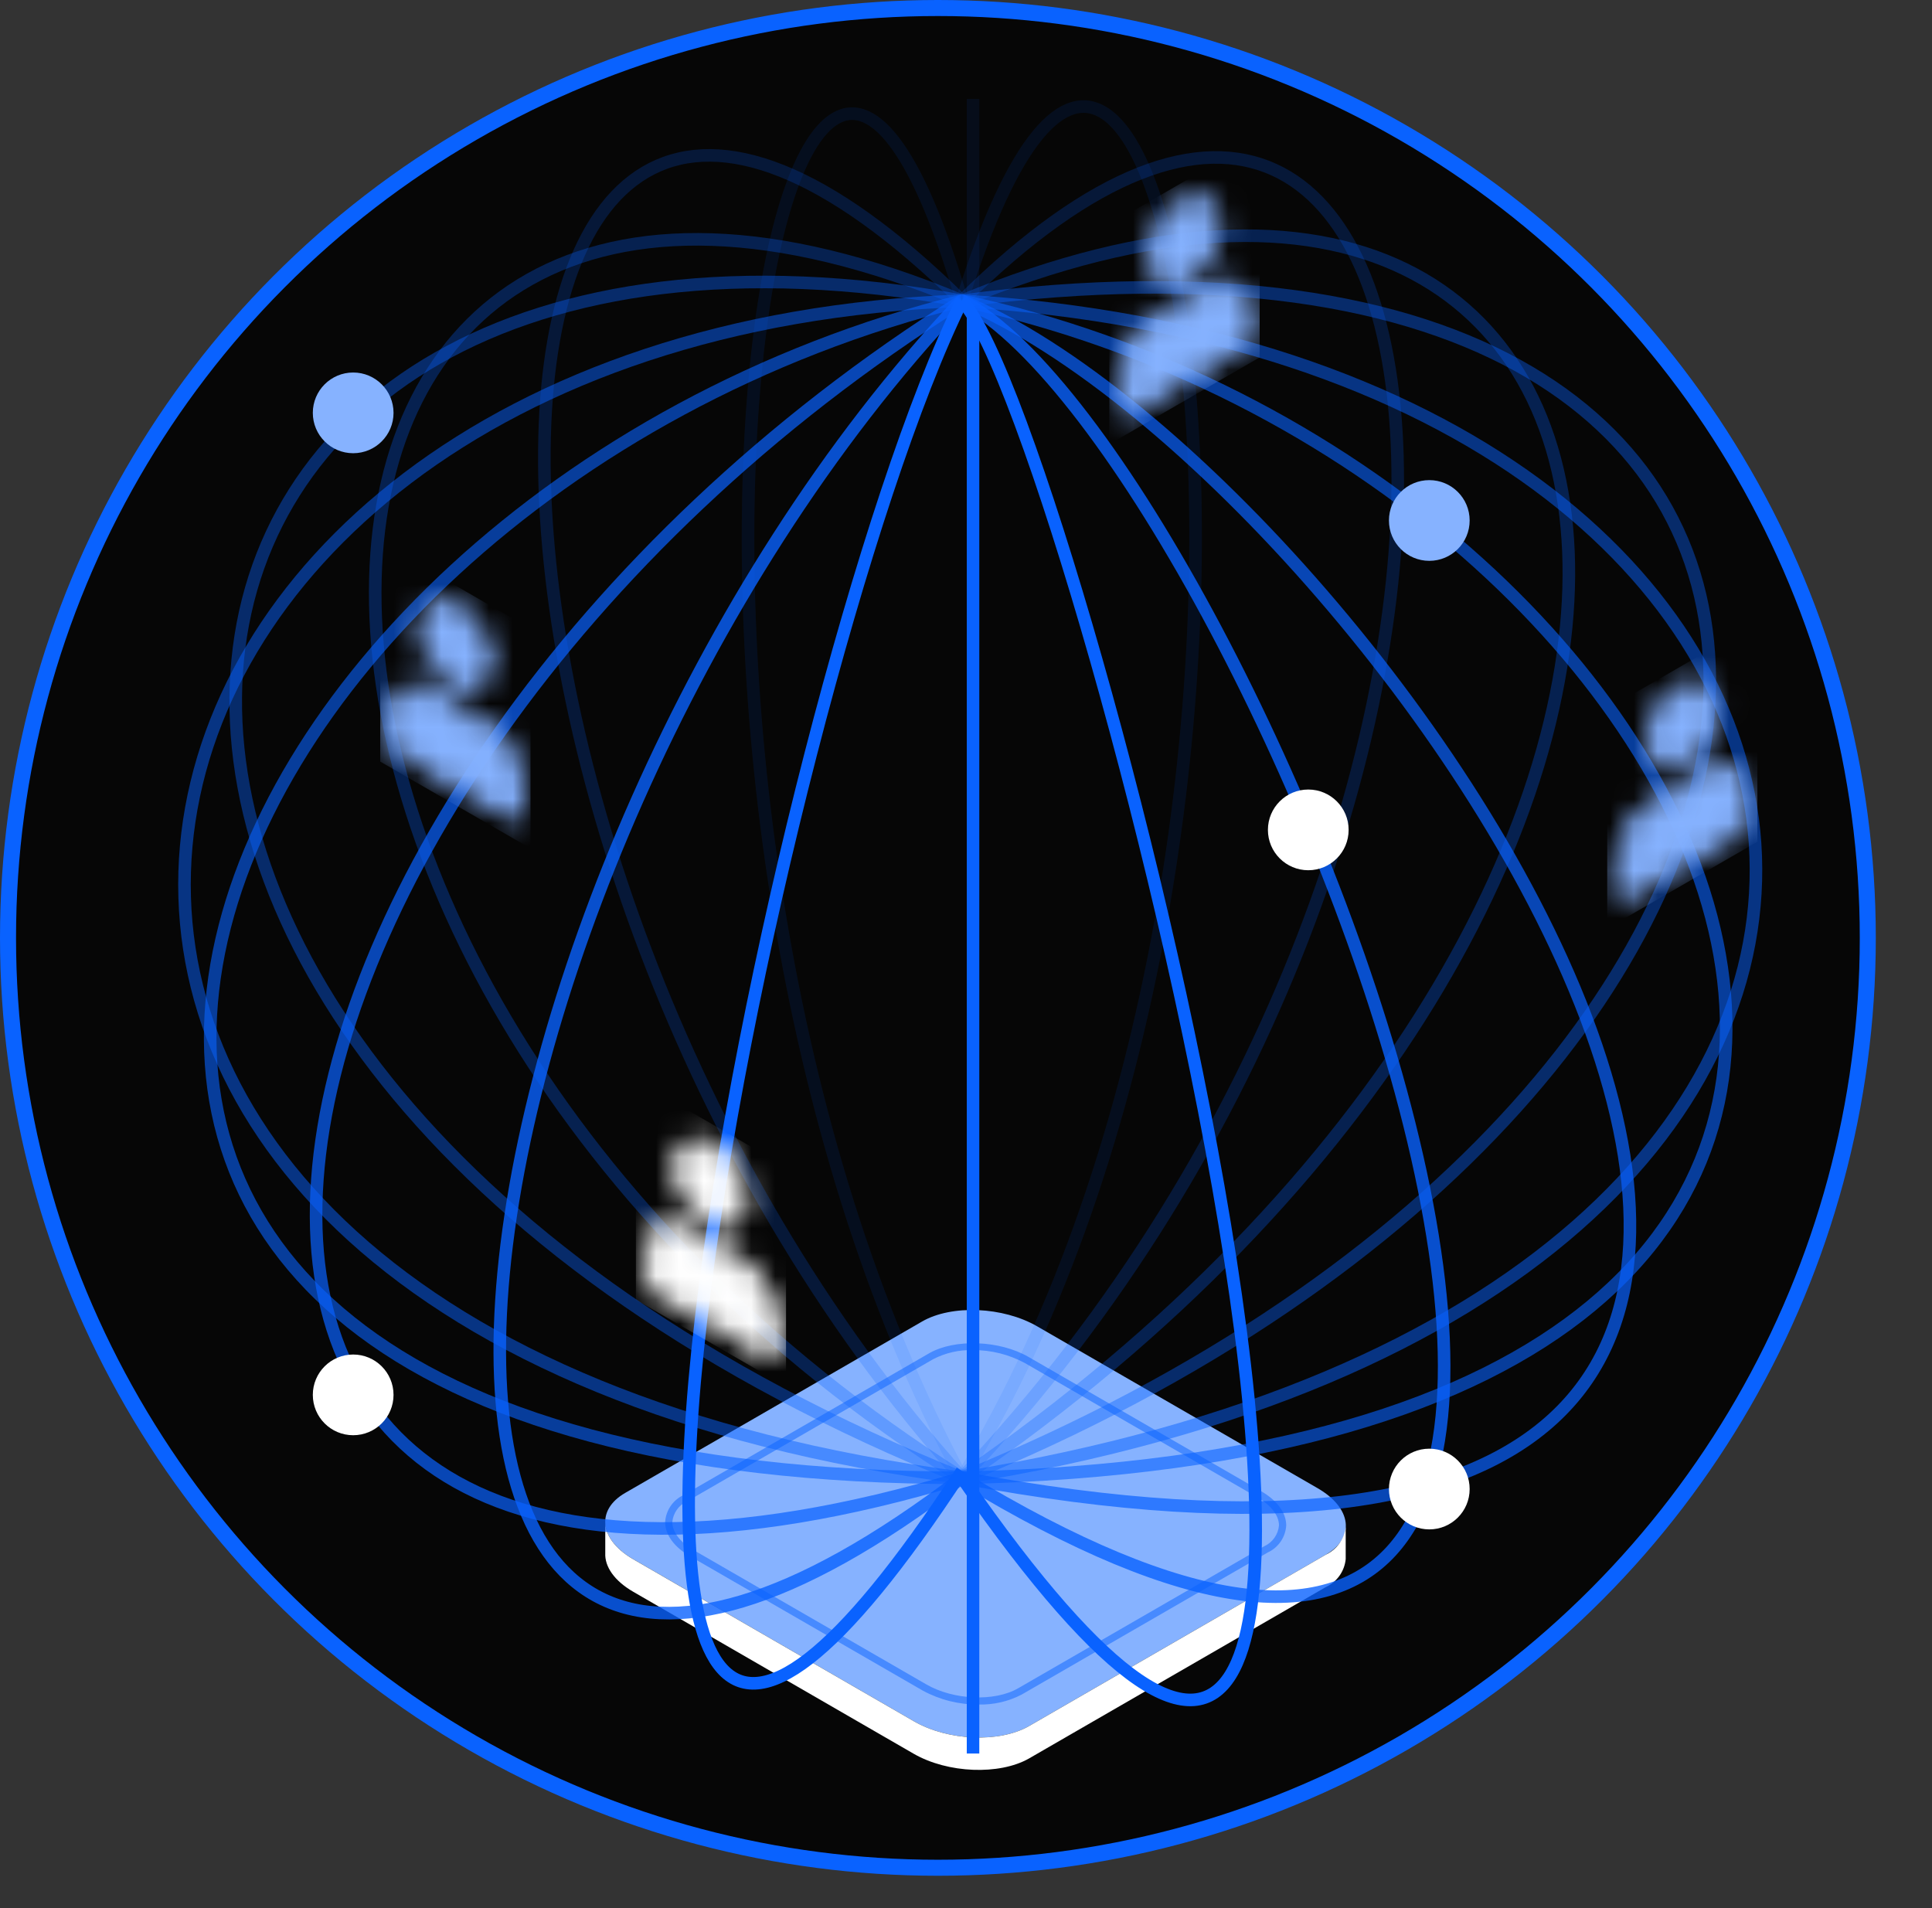 <svg width="81" height="80" viewBox="0 0 81 80" fill="none" xmlns="http://www.w3.org/2000/svg">
<rect x="0" y="0" width="81" height="80" fill="#333333" stroke="none"/>
<circle cx="39.322" cy="39.322" r="38.986" fill="#060606" stroke="#0962FF" stroke-width="0.672"/>
<path d="M55.59 65.18L43.143 72.368C41.906 73.08 39.746 72.993 38.316 72.167L26.557 65.378C25.127 64.555 24.974 63.309 26.209 62.594L38.659 55.406C39.896 54.691 42.056 54.782 43.483 55.608L55.239 62.393C56.672 63.219 56.828 64.465 55.59 65.18Z" fill="#86B2FF"/>
<path d="M55.59 65.18L43.143 72.368C41.905 73.08 39.746 72.993 38.316 72.167L26.557 65.379C25.758 64.919 25.355 64.324 25.376 63.769V65.117C25.349 65.679 25.752 66.277 26.557 66.742L38.31 73.53C39.74 74.353 41.899 74.431 43.137 73.729L55.584 66.541C55.813 66.436 56.011 66.272 56.157 66.067C56.304 65.861 56.394 65.621 56.419 65.37V64.021C56.391 64.269 56.3 64.505 56.155 64.708C56.01 64.911 55.815 65.074 55.59 65.18Z" fill="white"/>
<path opacity="0.5" d="M41.025 71.464C40.209 71.471 39.405 71.27 38.688 70.881L28.941 65.255C28.271 64.868 27.887 64.354 27.887 63.816C27.901 63.576 27.98 63.344 28.115 63.144C28.251 62.945 28.437 62.786 28.656 62.684L38.973 56.728C40.039 56.127 41.902 56.187 43.124 56.893L52.871 62.519C53.541 62.906 53.925 63.42 53.925 63.955C53.911 64.195 53.832 64.427 53.697 64.627C53.561 64.826 53.375 64.985 53.156 65.087L42.836 71.046C42.278 71.338 41.654 71.481 41.025 71.464ZM40.787 56.605C40.209 56.589 39.637 56.72 39.123 56.986L28.806 62.945C28.634 63.022 28.486 63.143 28.378 63.297C28.269 63.45 28.203 63.629 28.187 63.816C28.187 64.234 28.517 64.663 29.088 64.994L38.835 70.62C39.976 71.281 41.7 71.353 42.683 70.785L53.003 64.829C53.175 64.751 53.323 64.629 53.431 64.476C53.54 64.322 53.606 64.142 53.622 63.955C53.622 63.54 53.291 63.111 52.721 62.78L42.974 57.151C42.303 56.787 41.551 56.599 40.787 56.605Z" fill="#0962FF"/>
<path opacity="0.1" d="M40.328 12.609C32.638 -13.899 24.742 32.912 40.328 61.958" stroke="#0962FF" stroke-width="0.527"/>
<path opacity="0.1" d="M40.327 12.609C48.992 -15.027 57.17 34.322 40.327 61.958" stroke="#0962FF" stroke-width="0.527"/>
<line opacity="0.08" x1="40.795" y1="4.148" x2="40.795" y2="13.172" stroke="#0962FF" stroke-width="0.525"/>
<path opacity="0.2" d="M40.328 12.609C17.41 -9.951 16.565 35.45 40.328 61.958" stroke="#0962FF" stroke-width="0.527"/>
<path opacity="0.2" d="M40.33 12.608C62.531 -9.388 66.761 34.04 40.33 61.958" stroke="#0962FF" stroke-width="0.527"/>
<path opacity="0.3" d="M40.33 12.609C8.669 -0.646 6.412 40.526 40.33 61.958" stroke="#0962FF" stroke-width="0.527"/>
<path opacity="0.3" d="M40.329 12.609C72.4 -0.646 76.066 37.424 40.329 61.958" stroke="#0962FF" stroke-width="0.527"/>
<path opacity="0.4" d="M40.33 12.609C2.748 5.84 -3.174 44.474 40.33 61.959" stroke="#0962FF" stroke-width="0.527"/>
<path opacity="0.4" d="M40.329 12.609C83.116 6.968 81.142 45.32 40.329 61.958" stroke="#0962FF" stroke-width="0.527"/>
<path opacity="0.5" d="M40.328 12.609C1.054 14.018 -7.123 55.753 40.328 61.959" stroke="#0962FF" stroke-width="0.527"/>
<path opacity="0.5" d="M40.33 12.609C81.707 15.146 87.628 54.343 40.33 61.959" stroke="#0962FF" stroke-width="0.527"/>
<path opacity="0.6" d="M40.33 12.609C6.415 21.068 -9.094 61.959 40.331 61.959" stroke="#0962FF" stroke-width="0.527"/>
<path opacity="0.6" d="M40.33 12.609C73.246 19.658 91.858 60.83 40.33 61.959" stroke="#0962FF" stroke-width="0.527"/>
<path opacity="0.7" d="M40.327 12.61C7.542 33.194 1.056 73.801 40.327 61.959" stroke="#0962FF" stroke-width="0.527"/>
<path opacity="0.7" d="M40.33 12.61C58.582 20.222 92.985 71.828 40.33 61.959" stroke="#0962FF" stroke-width="0.527"/>
<path opacity="0.8" d="M40.322 12.608C17.692 36.578 11.488 83.954 40.322 61.958" stroke="#0962FF" stroke-width="0.527"/>
<path opacity="0.8" d="M40.329 12.61C52.66 19.094 78.886 85.363 40.329 61.959" stroke="#0962FF" stroke-width="0.527"/>
<path d="M40.334 12.608C32.368 28.682 19.114 94.105 40.334 61.675" stroke="#0962FF" stroke-width="0.527"/>
<path d="M40.331 12.61C45.328 17.966 65.35 98.053 40.331 61.959" stroke="#0962FF" stroke-width="0.527"/>
<line x1="40.795" y1="13.172" x2="40.795" y2="73.519" stroke="#0962FF" stroke-width="0.525"/>
<g clip-path="url(#clip0_1237_10049)">
<mask id="mask0_1237_10049" style="mask-type:luminance" maskUnits="userSpaceOnUse" x="67" y="28" width="7" height="10">
<path d="M70.53 31.742C70.682 31.654 70.834 31.532 70.975 31.383C71.116 31.234 71.244 31.061 71.352 30.875C71.46 30.688 71.545 30.49 71.604 30.294C71.662 30.097 71.692 29.905 71.692 29.729C71.692 29.552 71.662 29.395 71.604 29.266C71.545 29.137 71.46 29.038 71.352 28.976C71.244 28.914 71.116 28.889 70.975 28.903C70.834 28.917 70.682 28.969 70.53 29.058C70.221 29.235 69.926 29.548 69.708 29.925C69.49 30.303 69.367 30.715 69.367 31.071C69.367 31.427 69.49 31.698 69.708 31.824C69.926 31.95 70.221 31.92 70.53 31.742Z" fill="white" stroke="white" stroke-width="0.767" stroke-linecap="round" stroke-linejoin="round"/>
<path d="M68.039 37.169L68.039 37.399L73.021 34.523L73.021 34.293C73.021 33.434 73.021 33.004 72.876 32.759C72.749 32.544 72.546 32.427 72.296 32.424C72.011 32.421 71.639 32.636 70.895 33.066L70.165 33.487C69.421 33.917 69.049 34.132 68.764 34.463C68.514 34.755 68.311 35.106 68.184 35.469C68.039 35.881 68.039 36.31 68.039 37.169Z" fill="white" stroke="white" stroke-width="0.767" stroke-linecap="round" stroke-linejoin="round"/>
</mask>
<g mask="url(#mask0_1237_10049)">
<path d="M67.371 29.729L75.343 25.127L75.343 34.331L67.371 38.934L67.371 29.729Z" fill="#86B2FF"/>
</g>
</g>
<g clip-path="url(#clip1_1237_10049)">
<mask id="mask1_1237_10049" style="mask-type:luminance" maskUnits="userSpaceOnUse" x="46" y="8" width="7" height="10">
<path d="M49.657 11.439C49.809 11.351 49.961 11.229 50.102 11.08C50.243 10.931 50.371 10.758 50.479 10.571C50.587 10.384 50.672 10.187 50.731 9.99C50.789 9.793 50.819 9.601 50.819 9.425C50.819 9.249 50.789 9.092 50.731 8.963C50.672 8.833 50.587 8.735 50.479 8.672C50.371 8.61 50.243 8.585 50.102 8.599C49.961 8.613 49.809 8.666 49.657 8.754C49.348 8.932 49.053 9.244 48.835 9.622C48.617 9.999 48.494 10.412 48.494 10.768C48.494 11.123 48.617 11.394 48.835 11.52C49.053 11.646 49.348 11.617 49.657 11.439Z" fill="white" stroke="white" stroke-width="0.767" stroke-linecap="round" stroke-linejoin="round"/>
<path d="M47.166 16.866L47.166 17.096L52.148 14.219L52.148 13.989C52.148 13.13 52.148 12.7 52.003 12.456C51.876 12.241 51.673 12.123 51.423 12.12C51.139 12.117 50.767 12.332 50.023 12.762L49.292 13.184C48.548 13.613 48.176 13.828 47.891 14.159C47.641 14.451 47.438 14.803 47.311 15.165C47.166 15.577 47.166 16.006 47.166 16.866Z" fill="white" stroke="white" stroke-width="0.767" stroke-linecap="round" stroke-linejoin="round"/>
</mask>
<g mask="url(#mask1_1237_10049)">
<path d="M46.498 9.425L54.47 4.823L54.47 14.027L46.498 18.63L46.498 9.425Z" fill="#86B2FF"/>
</g>
</g>
<g clip-path="url(#clip2_1237_10049)">
<mask id="mask2_1237_10049" style="mask-type:luminance" maskUnits="userSpaceOnUse" x="16" y="25" width="6" height="10">
<path d="M19.092 28.379C19.245 28.468 19.396 28.52 19.537 28.534C19.678 28.548 19.806 28.523 19.914 28.461C20.022 28.398 20.108 28.3 20.166 28.171C20.225 28.042 20.255 27.884 20.255 27.708C20.255 27.532 20.225 27.34 20.166 27.143C20.108 26.947 20.022 26.749 19.914 26.562C19.806 26.375 19.678 26.203 19.537 26.054C19.396 25.905 19.245 25.783 19.092 25.695C18.784 25.517 18.488 25.487 18.27 25.613C18.052 25.739 17.93 26.01 17.93 26.366C17.93 26.722 18.052 27.134 18.27 27.512C18.488 27.889 18.784 28.201 19.092 28.379Z" fill="white" stroke="white" stroke-width="0.767" stroke-linecap="round" stroke-linejoin="round"/>
<path d="M16.602 30.93L16.602 31.16L21.584 34.036L21.584 33.806C21.584 32.947 21.584 32.518 21.439 32.106C21.312 31.744 21.108 31.392 20.858 31.1C20.574 30.769 20.202 30.554 19.458 30.125L18.727 29.703C17.983 29.273 17.611 29.058 17.327 29.061C17.077 29.064 16.874 29.181 16.746 29.396C16.602 29.641 16.602 30.071 16.602 30.93Z" fill="white" stroke="white" stroke-width="0.767" stroke-linecap="round" stroke-linejoin="round"/>
</mask>
<g mask="url(#mask2_1237_10049)">
<path d="M15.934 22.722L23.905 27.324L23.905 36.529L15.934 31.927L15.934 22.722Z" fill="#86B2FF"/>
</g>
</g>
<g clip-path="url(#clip3_1237_10049)">
<mask id="mask3_1237_10049" style="mask-type:luminance" maskUnits="userSpaceOnUse" x="26" y="47" width="7" height="11">
<path d="M29.807 50.939C29.96 51.027 30.111 51.08 30.252 51.094C30.393 51.108 30.521 51.083 30.629 51.02C30.737 50.958 30.823 50.859 30.881 50.73C30.939 50.601 30.97 50.444 30.97 50.268C30.97 50.092 30.939 49.9 30.881 49.703C30.823 49.506 30.737 49.309 30.629 49.122C30.521 48.935 30.393 48.762 30.252 48.613C30.111 48.464 29.96 48.342 29.807 48.254C29.499 48.076 29.203 48.047 28.985 48.173C28.767 48.299 28.645 48.569 28.645 48.925C28.645 49.281 28.767 49.694 28.985 50.071C29.203 50.449 29.499 50.761 29.807 50.939Z" fill="white" stroke="white" stroke-width="0.767" stroke-linecap="round" stroke-linejoin="round"/>
<path d="M27.316 53.489L27.316 53.72L32.299 56.596L32.299 56.366C32.299 55.507 32.299 55.077 32.154 54.665C32.026 54.303 31.823 53.951 31.573 53.66C31.289 53.328 30.917 53.114 30.173 52.684L29.442 52.262C28.698 51.833 28.326 51.618 28.042 51.621C27.792 51.624 27.589 51.741 27.461 51.956C27.316 52.201 27.316 52.63 27.316 53.489Z" fill="white" stroke="white" stroke-width="0.767" stroke-linecap="round" stroke-linejoin="round"/>
</mask>
<g mask="url(#mask3_1237_10049)">
<path d="M26.648 45.282L34.62 49.884L34.62 59.089L26.648 54.487L26.648 45.282Z" fill="white"/>
</g>
</g>
<circle cx="54.85" cy="34.794" r="1.692" fill="white"/>
<circle cx="14.807" cy="58.482" r="1.692" fill="white"/>
<circle cx="14.807" cy="17.31" r="1.692" fill="#86B2FF"/>
<circle cx="59.924" cy="21.822" r="1.692" fill="#86B2FF"/>
<circle cx="59.924" cy="62.43" r="1.692" fill="white"/>
<defs>
<clipPath id="clip0_1237_10049">
<rect width="7.287" height="9.358" fill="white" transform="matrix(0.866 -0.5 2.20305e-08 1 67.375 29.652)"/>
</clipPath>
<clipPath id="clip1_1237_10049">
<rect width="7.287" height="9.358" fill="white" transform="matrix(0.866 -0.5 2.20305e-08 1 46.502 9.348)"/>
</clipPath>
<clipPath id="clip2_1237_10049">
<rect width="7.287" height="9.358" fill="white" transform="matrix(0.866 0.5 -2.20305e-08 1 15.938 22.646)"/>
</clipPath>
<clipPath id="clip3_1237_10049">
<rect width="7.287" height="9.358" fill="white" transform="matrix(0.866 0.5 -2.20305e-08 1 26.652 45.205)"/>
</clipPath>
</defs>
</svg>
